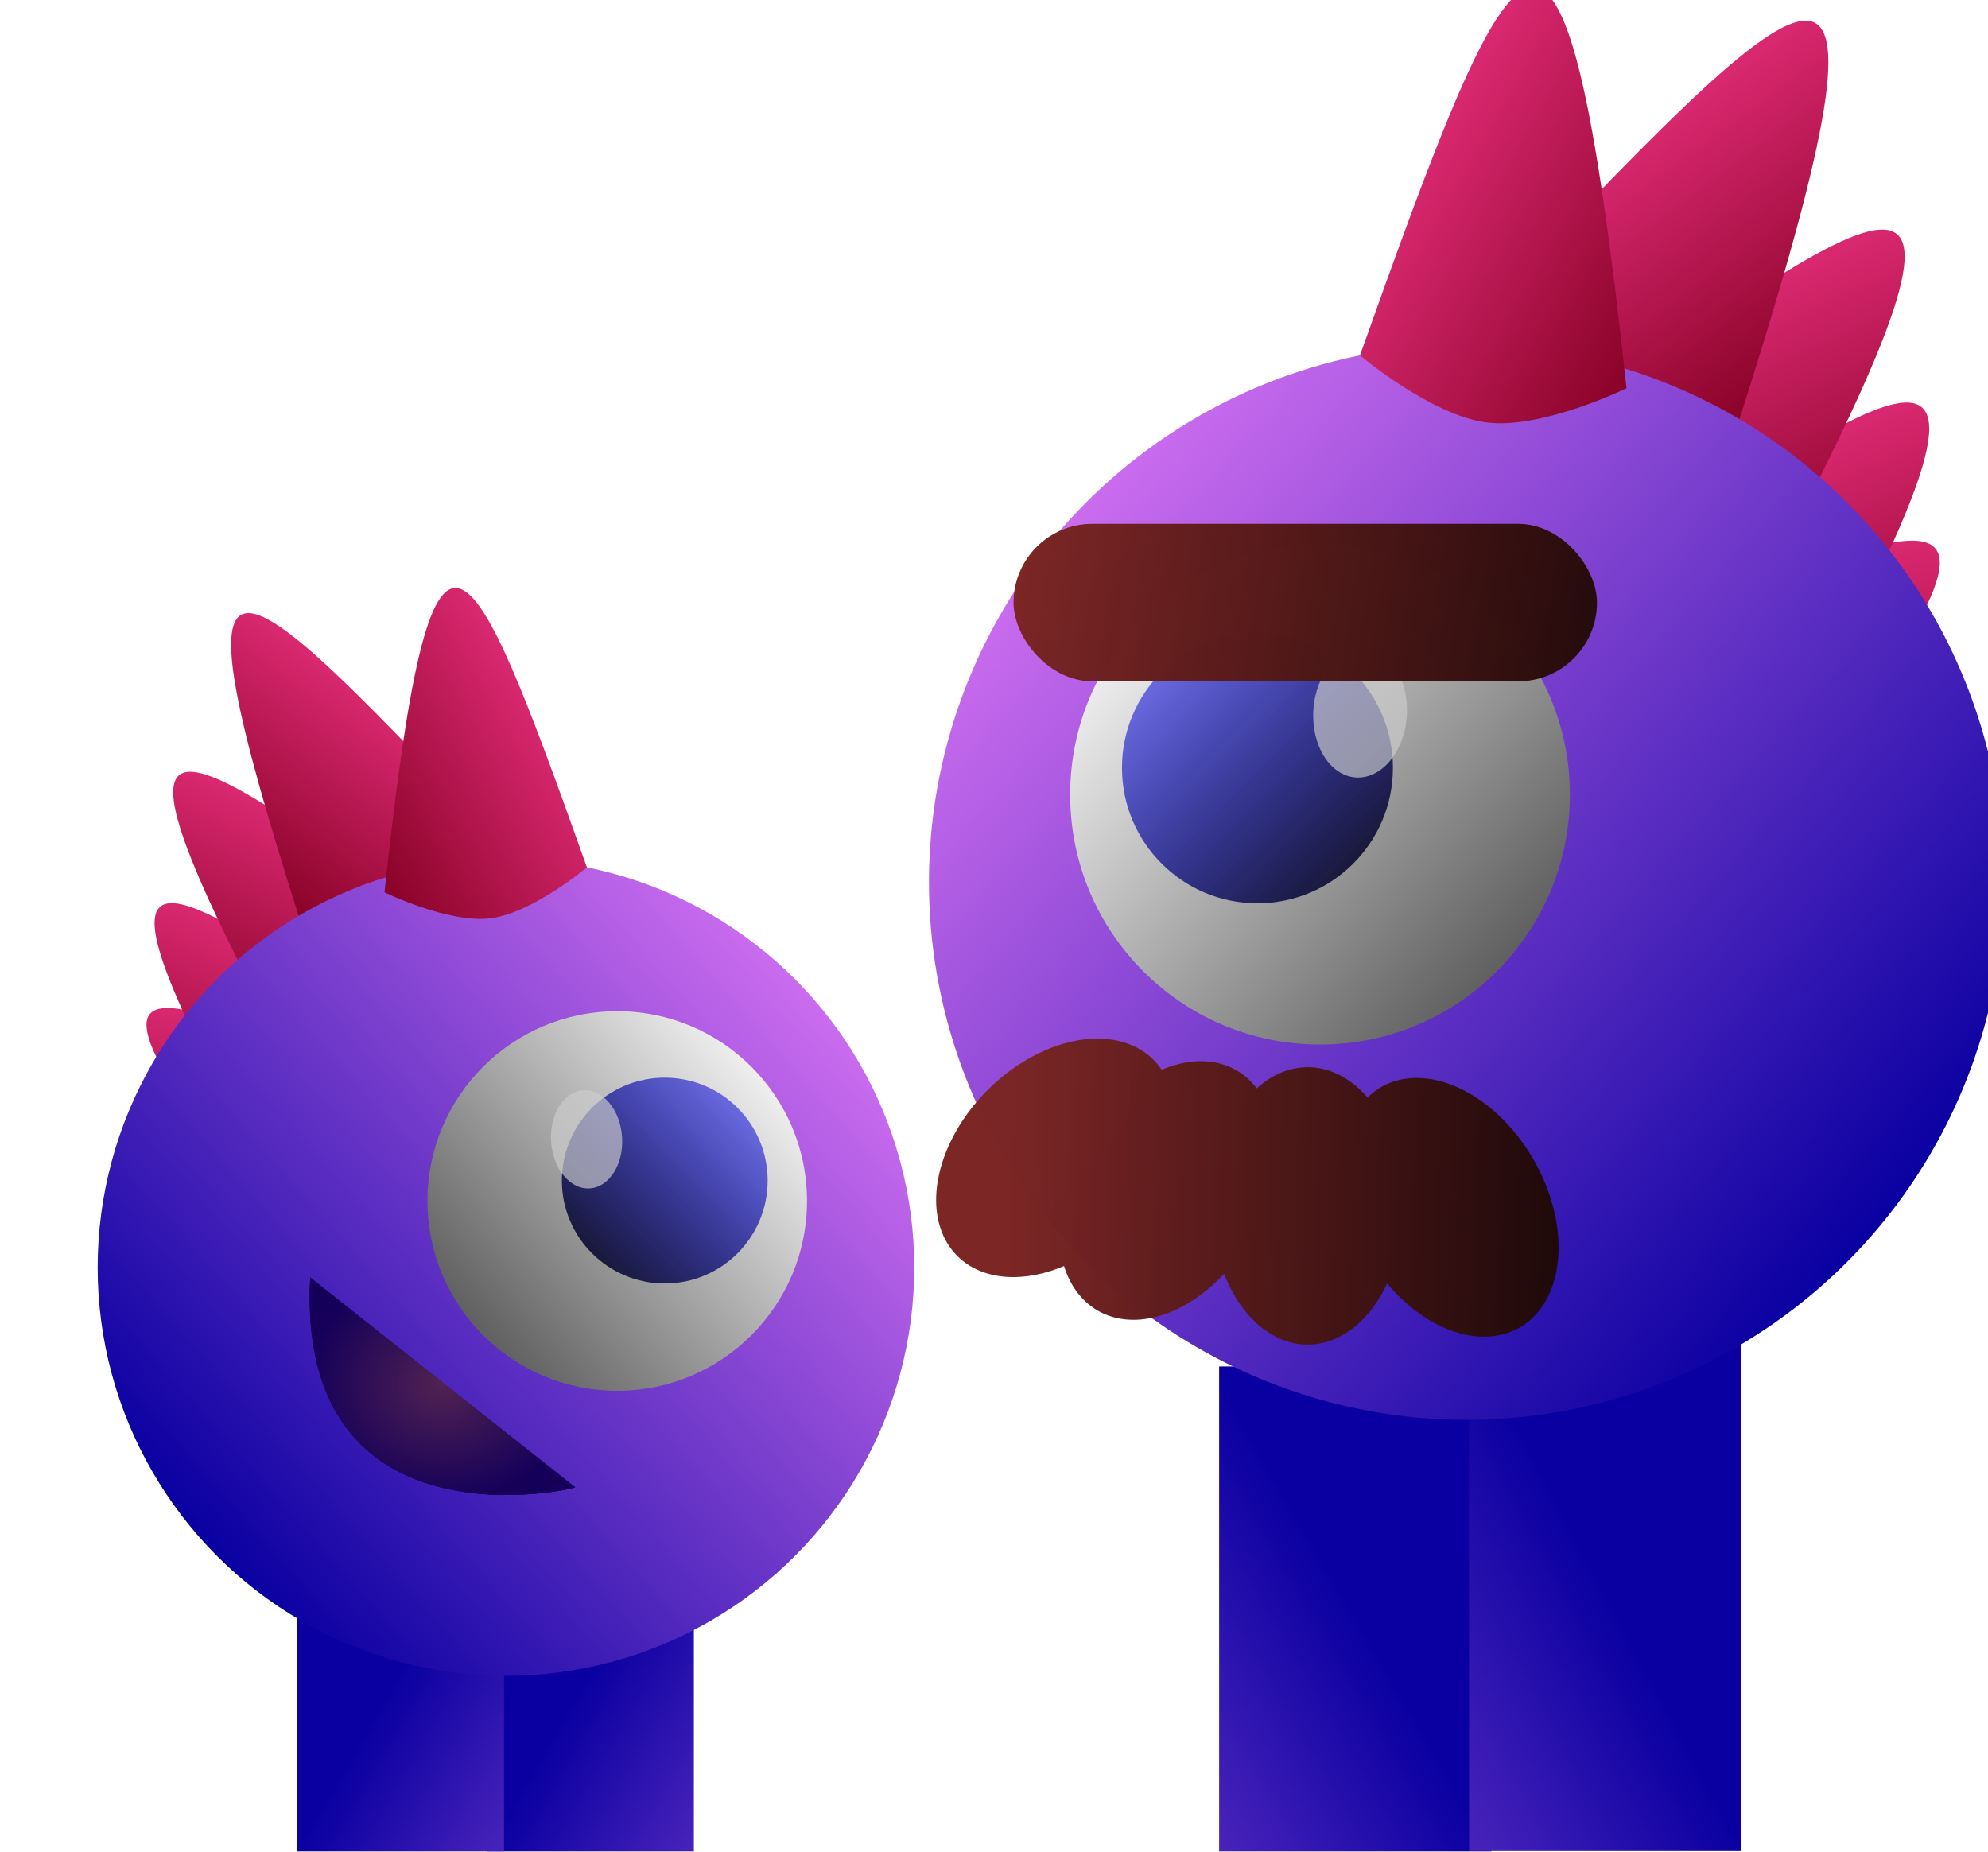 <?xml version="1.0" encoding="UTF-8" standalone="no"?>
<!-- Created with Inkscape (http://www.inkscape.org/) -->

<svg
   width="210mm"
   height="195.652mm"
   viewBox="0 0 210 195.652"
   version="1.1"
   id="svg5"
   inkscape:version="1.2 (dc2aedaf03, 2022-05-15)"
   sodipodi:docname="monstroPai.svg"
   xmlns:inkscape="http://www.inkscape.org/namespaces/inkscape"
   xmlns:sodipodi="http://sodipodi.sourceforge.net/DTD/sodipodi-0.dtd"
   xmlns:xlink="http://www.w3.org/1999/xlink"
   xmlns="http://www.w3.org/2000/svg"
   xmlns:svg="http://www.w3.org/2000/svg">
  <sodipodi:namedview
     id="namedview7"
     pagecolor="#505050"
     bordercolor="#ffffff"
     borderopacity="1"
     inkscape:showpageshadow="0"
     inkscape:pageopacity="0"
     inkscape:pagecheckerboard="1"
     inkscape:deskcolor="#505050"
     inkscape:document-units="mm"
     showgrid="false"
     showguides="true"
     inkscape:zoom="0.4204826"
     inkscape:cx="517.26278"
     inkscape:cy="516.07367"
     inkscape:window-width="1280"
     inkscape:window-height="944"
     inkscape:window-x="0"
     inkscape:window-y="44"
     inkscape:window-maximized="1"
     inkscape:current-layer="layer1" />
  <defs
     id="defs2">
    <linearGradient
       inkscape:collect="always"
       id="linearGradient976">
      <stop
         style="stop-color:#7b2524;stop-opacity:0.993;"
         offset="0"
         id="stop974" />
      <stop
         style="stop-color:#000000;stop-opacity:1;"
         offset="1"
         id="stop972" />
    </linearGradient>
    <linearGradient
       id="linearGradient1356">
      <stop
         style="stop-color:#525252;stop-opacity:1;"
         offset="0"
         id="stop1455" />
      <stop
         style="stop-color:#f0f0f0;stop-opacity:1;"
         offset="1"
         id="stop1457" />
    </linearGradient>
    <linearGradient
       inkscape:collect="always"
       id="linearGradient1420">
      <stop
         style="stop-color:#840023;stop-opacity:1;"
         offset="0"
         id="stop1416" />
      <stop
         style="stop-color:#ff3a92;stop-opacity:1;"
         offset="1"
         id="stop1418" />
    </linearGradient>
    <linearGradient
       id="linearGradient1356-1">
      <stop
         style="stop-color:#512252;stop-opacity:1;"
         offset="0"
         id="stop1352" />
      <stop
         style="stop-color:#150059;stop-opacity:1;"
         offset="1"
         id="stop1354" />
    </linearGradient>
    <linearGradient
       inkscape:collect="always"
       id="linearGradient1346">
      <stop
         style="stop-color:#111111;stop-opacity:1;"
         offset="0"
         id="stop1342" />
      <stop
         style="stop-color:#0000ff;stop-opacity:0.457;"
         offset="1"
         id="stop1344" />
    </linearGradient>
    <linearGradient
       inkscape:collect="always"
       id="linearGradient1200">
      <stop
         style="stop-color:#0a00a1;stop-opacity:1;"
         offset="0"
         id="stop1196" />
      <stop
         style="stop-color:#e279f8;stop-opacity:1;"
         offset="1"
         id="stop1198" />
    </linearGradient>
    <linearGradient
       inkscape:collect="always"
       xlink:href="#linearGradient1200"
       id="linearGradient1202"
       x1="18.481"
       y1="204.475"
       x2="113.797"
       y2="120.279"
       gradientUnits="userSpaceOnUse" />
    <linearGradient
       inkscape:collect="always"
       xlink:href="#linearGradient1200"
       id="linearGradient1334"
       x1="42.096"
       y1="228.801"
       x2="96.739"
       y2="278.606"
       gradientUnits="userSpaceOnUse"
       gradientTransform="matrix(1,0,0,1.558,-0.272,-137.077)" />
    <linearGradient
       inkscape:collect="always"
       xlink:href="#linearGradient1200"
       id="linearGradient1340"
       gradientUnits="userSpaceOnUse"
       gradientTransform="matrix(1,0,0,1.558,26.187,-137.077)"
       x1="42.096"
       y1="228.801"
       x2="96.739"
       y2="278.606" />
    <linearGradient
       inkscape:collect="always"
       xlink:href="#linearGradient1346"
       id="linearGradient1348"
       x1="64.691"
       y1="164.727"
       x2="93.368"
       y2="136.05"
       gradientUnits="userSpaceOnUse" />
    <linearGradient
       inkscape:collect="always"
       xlink:href="#linearGradient1356"
       id="linearGradient1350"
       x1="49.394"
       y1="175.067"
       x2="93.368"
       y2="136.05"
       gradientUnits="userSpaceOnUse" />
    <filter
       inkscape:collect="always"
       style="color-interpolation-filters:sRGB"
       id="filter1412"
       x="-0.066"
       y="-0.048"
       width="1.132"
       height="1.096">
      <feGaussianBlur
         inkscape:collect="always"
         stdDeviation="0.14"
         id="feGaussianBlur1414" />
    </filter>
    <linearGradient
       inkscape:collect="always"
       xlink:href="#linearGradient1420"
       id="linearGradient1422"
       x1="26.952"
       y1="91.26"
       x2="68.181"
       y2="67.799"
       gradientUnits="userSpaceOnUse" />
    <linearGradient
       inkscape:collect="always"
       xlink:href="#linearGradient1420"
       id="linearGradient1426"
       gradientUnits="userSpaceOnUse"
       x1="26.952"
       y1="91.26"
       x2="68.181"
       y2="67.799"
       gradientTransform="rotate(-23.871,43.7,139.937)" />
    <linearGradient
       inkscape:collect="always"
       xlink:href="#linearGradient1420"
       id="linearGradient1430"
       gradientUnits="userSpaceOnUse"
       gradientTransform="rotate(-34.255,72.85,143.067)"
       x1="26.952"
       y1="91.26"
       x2="68.181"
       y2="67.799" />
    <linearGradient
       inkscape:collect="always"
       xlink:href="#linearGradient1420"
       id="linearGradient1434"
       gradientUnits="userSpaceOnUse"
       gradientTransform="rotate(-35.241,99.136,154.539)"
       x1="26.952"
       y1="91.26"
       x2="68.181"
       y2="67.799" />
    <linearGradient
       inkscape:collect="always"
       xlink:href="#linearGradient1420"
       id="linearGradient1438"
       gradientUnits="userSpaceOnUse"
       gradientTransform="rotate(-45.037,100.093,148.663)"
       x1="26.952"
       y1="91.26"
       x2="68.181"
       y2="67.799" />
    <radialGradient
       inkscape:collect="always"
       xlink:href="#linearGradient1356-1"
       id="radialGradient1460"
       cx="47.964"
       cy="178.901"
       fx="47.964"
       fy="178.901"
       r="18.569"
       gradientTransform="matrix(0.993,0.115,-0.099,0.852,17.99,21.002)"
       gradientUnits="userSpaceOnUse" />
    <clipPath
       clipPathUnits="userSpaceOnUse"
       id="clipPath1624">
      <path
         style="fill:url(#radialGradient1628);fill-opacity:1;stroke:none;stroke-width:0.411px;stroke-linecap:butt;stroke-linejoin:miter;stroke-opacity:1"
         d="m 29.622,163.91 36.911,29.222 c 0,0 -40.516,8.191 -36.911,-29.222 z"
         id="path1626" />
    </clipPath>
    <radialGradient
       inkscape:collect="always"
       xlink:href="#linearGradient1356-1"
       id="radialGradient1628"
       gradientUnits="userSpaceOnUse"
       gradientTransform="matrix(0.993,0.115,-0.099,0.852,17.99,21.002)"
       cx="47.964"
       cy="178.901"
       fx="47.964"
       fy="178.901"
       r="18.569" />
    <clipPath
       clipPathUnits="userSpaceOnUse"
       id="clipPath1630">
      <path
         style="fill:url(#radialGradient1634);fill-opacity:1;stroke:none;stroke-width:0.411px;stroke-linecap:butt;stroke-linejoin:miter;stroke-opacity:1"
         d="m 29.622,163.91 36.911,29.222 c 0,0 -40.516,8.191 -36.911,-29.222 z"
         id="path1632" />
    </clipPath>
    <radialGradient
       inkscape:collect="always"
       xlink:href="#linearGradient1356-1"
       id="radialGradient1634"
       gradientUnits="userSpaceOnUse"
       gradientTransform="matrix(0.993,0.115,-0.099,0.852,17.99,21.002)"
       cx="47.964"
       cy="178.901"
       fx="47.964"
       fy="178.901"
       r="18.569" />
    <linearGradient
       inkscape:collect="always"
       xlink:href="#linearGradient1356"
       id="linearGradient1642"
       x1="41.807"
       y1="175.094"
       x2="60.706"
       y2="179.681"
       gradientUnits="userSpaceOnUse" />
    <linearGradient
       inkscape:collect="always"
       xlink:href="#linearGradient1356"
       id="linearGradient1656"
       x1="36.728"
       y1="175.094"
       x2="47.708"
       y2="175.094"
       gradientUnits="userSpaceOnUse" />
    <filter
       style="color-interpolation-filters:sRGB"
       inkscape:label="Drop Shadow"
       id="filter2049"
       x="-0.096"
       y="-0.144"
       width="1.192"
       height="1.287">
      <feFlood
         flood-opacity="0.576"
         flood-color="rgb(0,0,0)"
         result="flood"
         id="feFlood2039" />
      <feComposite
         in="flood"
         in2="SourceGraphic"
         operator="in"
         result="composite1"
         id="feComposite2041" />
      <feGaussianBlur
         in="composite1"
         stdDeviation="6.971"
         result="blur"
         id="feGaussianBlur2043" />
      <feOffset
         dx="0"
         dy="0"
         result="offset"
         id="feOffset2045" />
      <feComposite
         in="SourceGraphic"
         in2="offset"
         operator="over"
         result="composite2"
         id="feComposite2047" />
    </filter>
    <clipPath
       clipPathUnits="userSpaceOnUse"
       id="clipPath2137">
      <rect
         style="opacity:1;fill:#f20f2d;fill-opacity:1;stroke:none;stroke-width:1.765;stroke-linecap:round;stroke-linejoin:round"
         id="rect2139"
         width="210"
         height="195.652"
         x="0"
         y="48.224"
         rx="0"
         ry="0" />
    </clipPath>
    <clipPath
       clipPathUnits="userSpaceOnUse"
       id="clipPath2141">
      <rect
         style="opacity:1;fill:#f20f2d;fill-opacity:1;stroke:none;stroke-width:1.765;stroke-linecap:round;stroke-linejoin:round"
         id="rect2143"
         width="210"
         height="195.652"
         x="-1.149"
         y="47.286"
         rx="0"
         ry="0" />
    </clipPath>
    <clipPath
       clipPathUnits="userSpaceOnUse"
       id="clipPath2145">
      <rect
         style="opacity:1;fill:#f20f2d;fill-opacity:1;stroke:none;stroke-width:1.765;stroke-linecap:round;stroke-linejoin:round"
         id="rect2147"
         width="210"
         height="195.652"
         x="0"
         y="48.224"
         rx="0"
         ry="0" />
    </clipPath>
    <clipPath
       clipPathUnits="userSpaceOnUse"
       id="clipPath2149">
      <rect
         style="opacity:1;fill:#f20f2d;fill-opacity:1;stroke:none;stroke-width:0.903;stroke-linecap:round;stroke-linejoin:round"
         id="rect2151"
         width="107.38"
         height="100.043"
         x="51.757"
         y="95.77"
         rx="0"
         ry="0"
         transform="rotate(3.769)" />
    </clipPath>
    <clipPath
       clipPathUnits="userSpaceOnUse"
       id="clipPath2153">
      <rect
         style="opacity:1;fill:#f20f2d;fill-opacity:1;stroke:none;stroke-width:1.765;stroke-linecap:round;stroke-linejoin:round"
         id="rect2155"
         width="210"
         height="195.652"
         x="0"
         y="48.224"
         rx="0"
         ry="0" />
    </clipPath>
    <clipPath
       clipPathUnits="userSpaceOnUse"
       id="clipPath2157">
      <rect
         style="opacity:1;fill:#f20f2d;fill-opacity:1;stroke:none;stroke-width:1.765;stroke-linecap:round;stroke-linejoin:round"
         id="rect2159"
         width="210"
         height="195.652"
         x="0"
         y="48.224"
         rx="0"
         ry="0" />
    </clipPath>
    <clipPath
       clipPathUnits="userSpaceOnUse"
       id="clipPath2161">
      <rect
         style="opacity:1;fill:#f20f2d;fill-opacity:1;stroke:none;stroke-width:1.765;stroke-linecap:round;stroke-linejoin:round"
         id="rect2163"
         width="210"
         height="195.652"
         x="0"
         y="48.224"
         rx="0"
         ry="0" />
    </clipPath>
    <clipPath
       clipPathUnits="userSpaceOnUse"
       id="clipPath2165">
      <rect
         style="opacity:1;fill:#f20f2d;fill-opacity:1;stroke:none;stroke-width:1.765;stroke-linecap:round;stroke-linejoin:round"
         id="rect2167"
         width="210"
         height="195.652"
         x="0"
         y="48.224"
         rx="0"
         ry="0" />
    </clipPath>
    <clipPath
       clipPathUnits="userSpaceOnUse"
       id="clipPath2169">
      <rect
         style="opacity:1;fill:#f20f2d;fill-opacity:1;stroke:none;stroke-width:1.765;stroke-linecap:round;stroke-linejoin:round"
         id="rect2171"
         width="210"
         height="195.652"
         x="0"
         y="48.224"
         rx="0"
         ry="0" />
    </clipPath>
    <clipPath
       clipPathUnits="userSpaceOnUse"
       id="clipPath2173">
      <rect
         style="opacity:1;fill:#f20f2d;fill-opacity:1;stroke:none;stroke-width:1.765;stroke-linecap:round;stroke-linejoin:round"
         id="rect2175"
         width="210"
         height="195.652"
         x="0"
         y="48.224"
         rx="0"
         ry="0" />
    </clipPath>
    <clipPath
       clipPathUnits="userSpaceOnUse"
       id="clipPath2177">
      <rect
         style="opacity:1;fill:#f20f2d;fill-opacity:1;stroke:none;stroke-width:1.765;stroke-linecap:round;stroke-linejoin:round"
         id="rect2179"
         width="210"
         height="195.652"
         x="0"
         y="48.224"
         rx="0"
         ry="0" />
    </clipPath>
    <clipPath
       clipPathUnits="userSpaceOnUse"
       id="clipPath2181">
      <rect
         style="opacity:1;fill:#f20f2d;fill-opacity:1;stroke:none;stroke-width:1.765;stroke-linecap:round;stroke-linejoin:round"
         id="rect2183"
         width="210"
         height="195.652"
         x="0"
         y="48.224"
         rx="0"
         ry="0" />
    </clipPath>
    <clipPath
       clipPathUnits="userSpaceOnUse"
       id="clipPath2185">
      <rect
         style="opacity:1;fill:#f20f2d;fill-opacity:1;stroke:none;stroke-width:1.765;stroke-linecap:round;stroke-linejoin:round"
         id="rect2187"
         width="210"
         height="195.652"
         x="0"
         y="48.224"
         rx="0"
         ry="0" />
    </clipPath>
    <clipPath
       clipPathUnits="userSpaceOnUse"
       id="clipPath2189">
      <rect
         style="opacity:1;fill:#f20f2d;fill-opacity:1;stroke:none;stroke-width:1.765;stroke-linecap:round;stroke-linejoin:round"
         id="rect2191"
         width="210"
         height="195.652"
         x="0"
         y="48.224"
         rx="0"
         ry="0" />
    </clipPath>
    <clipPath
       clipPathUnits="userSpaceOnUse"
       id="clipPath2193">
      <rect
         style="opacity:1;fill:#f20f2d;fill-opacity:1;stroke:none;stroke-width:1.765;stroke-linecap:round;stroke-linejoin:round"
         id="rect2195"
         width="210"
         height="195.652"
         x="0"
         y="48.224"
         rx="0"
         ry="0" />
    </clipPath>
    <clipPath
       clipPathUnits="userSpaceOnUse"
       id="clipPath2197">
      <rect
         style="opacity:1;fill:#f20f2d;fill-opacity:1;stroke:none;stroke-width:1.765;stroke-linecap:round;stroke-linejoin:round"
         id="rect2199"
         width="210"
         height="195.652"
         x="0"
         y="48.224"
         rx="0"
         ry="0" />
    </clipPath>
    <clipPath
       clipPathUnits="userSpaceOnUse"
       id="clipPath2203">
      <path
         style="fill:url(#radialGradient2207);fill-opacity:1;stroke:none;stroke-width:0.411px;stroke-linecap:butt;stroke-linejoin:miter;stroke-opacity:1"
         d="m 29.622,163.91 18.455,14.611 18.455,14.611 c 0.127,0.089 -9.598,2.422 -19.106,-0.087 -9.508,-2.509 -18.799,-9.859 -17.805,-29.135 z"
         id="path2205"
         sodipodi:nodetypes="cccsc"
         clip-path="url(#clipPath2145)" />
    </clipPath>
    <radialGradient
       inkscape:collect="always"
       xlink:href="#linearGradient1356-1"
       id="radialGradient2207"
       gradientUnits="userSpaceOnUse"
       gradientTransform="matrix(0.993,0.115,-0.099,0.852,17.99,21.002)"
       cx="47.964"
       cy="178.901"
       fx="47.964"
       fy="178.901"
       r="18.569" />
    <clipPath
       clipPathUnits="userSpaceOnUse"
       id="clipPath2209">
      <path
         style="fill:url(#radialGradient2213);fill-opacity:1;stroke:none;stroke-width:0.411px;stroke-linecap:butt;stroke-linejoin:miter;stroke-opacity:1"
         d="m 29.622,163.91 18.455,14.611 18.455,14.611 c 0.127,0.089 -9.598,2.422 -19.106,-0.087 -9.508,-2.509 -18.799,-9.859 -17.805,-29.135 z"
         id="path2211"
         sodipodi:nodetypes="cccsc"
         clip-path="url(#clipPath2145)"
         transform="translate(-1.149,-0.939)" />
    </clipPath>
    <radialGradient
       inkscape:collect="always"
       xlink:href="#linearGradient1356-1"
       id="radialGradient2213"
       gradientUnits="userSpaceOnUse"
       gradientTransform="matrix(0.993,0.115,-0.099,0.852,17.99,21.002)"
       cx="47.964"
       cy="178.901"
       fx="47.964"
       fy="178.901"
       r="18.569" />
    <linearGradient
       inkscape:collect="always"
       xlink:href="#linearGradient1420"
       id="linearGradient450"
       gradientUnits="userSpaceOnUse"
       x1="26.952"
       y1="91.26"
       x2="68.181"
       y2="67.799" />
    <linearGradient
       inkscape:collect="always"
       xlink:href="#linearGradient1346"
       id="linearGradient452"
       gradientUnits="userSpaceOnUse"
       x1="64.691"
       y1="164.727"
       x2="93.368"
       y2="136.05" />
    <linearGradient
       inkscape:collect="always"
       xlink:href="#linearGradient1356"
       id="linearGradient454"
       gradientUnits="userSpaceOnUse"
       x1="49.394"
       y1="175.067"
       x2="93.368"
       y2="136.05" />
    <linearGradient
       inkscape:collect="always"
       xlink:href="#linearGradient1200"
       id="linearGradient456"
       gradientUnits="userSpaceOnUse"
       x1="18.481"
       y1="204.475"
       x2="113.797"
       y2="120.279" />
    <linearGradient
       inkscape:collect="always"
       xlink:href="#linearGradient1420"
       id="linearGradient458"
       gradientUnits="userSpaceOnUse"
       gradientTransform="rotate(-23.871,43.7,139.937)"
       x1="26.952"
       y1="91.26"
       x2="68.181"
       y2="67.799" />
    <linearGradient
       inkscape:collect="always"
       xlink:href="#linearGradient1420"
       id="linearGradient460"
       gradientUnits="userSpaceOnUse"
       gradientTransform="rotate(-34.255,72.85,143.067)"
       x1="26.952"
       y1="91.26"
       x2="68.181"
       y2="67.799" />
    <linearGradient
       inkscape:collect="always"
       xlink:href="#linearGradient1420"
       id="linearGradient462"
       gradientUnits="userSpaceOnUse"
       gradientTransform="rotate(-35.241,99.136,154.539)"
       x1="26.952"
       y1="91.26"
       x2="68.181"
       y2="67.799" />
    <linearGradient
       inkscape:collect="always"
       xlink:href="#linearGradient1420"
       id="linearGradient464"
       gradientUnits="userSpaceOnUse"
       gradientTransform="rotate(-45.037,100.093,148.663)"
       x1="26.952"
       y1="91.26"
       x2="68.181"
       y2="67.799" />
    <linearGradient
       inkscape:collect="always"
       xlink:href="#linearGradient1200"
       id="linearGradient466"
       gradientUnits="userSpaceOnUse"
       gradientTransform="matrix(1,0,0,1.558,-0.272,-137.077)"
       x1="42.096"
       y1="228.801"
       x2="96.739"
       y2="278.606" />
    <linearGradient
       inkscape:collect="always"
       xlink:href="#linearGradient1200"
       id="linearGradient468"
       gradientUnits="userSpaceOnUse"
       gradientTransform="matrix(1,0,0,1.558,26.187,-137.077)"
       x1="42.096"
       y1="228.801"
       x2="96.739"
       y2="278.606" />
    <linearGradient
       inkscape:collect="always"
       xlink:href="#linearGradient976"
       id="linearGradient978"
       x1="207.363"
       y1="-3.031"
       x2="248.479"
       y2="-69.647"
       gradientUnits="userSpaceOnUse" />
    <linearGradient
       inkscape:collect="always"
       xlink:href="#linearGradient976"
       id="linearGradient1710"
       x1="113.445"
       y1="105.289"
       x2="187.75"
       y2="117.809"
       gradientUnits="userSpaceOnUse"
       gradientTransform="matrix(1.17,0,0,1.212,-25.691,-15.764)" />
  </defs>
  <g
     inkscape:label="Camada 1"
     inkscape:groupmode="layer"
     id="layer1"
     transform="translate(0,-48.224)">
    <rect
       style="fill:url(#linearGradient1340);fill-opacity:1;stroke:none;stroke-width:2.203;stroke-linecap:round;stroke-linejoin:round"
       id="rect1338"
       width="28.819"
       height="106.744"
       x="54.266"
       y="192.547"
       clip-path="url(#clipPath2197)"
       transform="matrix(0.758,0,0,0.758,10.317,58.94)" />
    <rect
       style="fill:url(#linearGradient1334);fill-opacity:1;stroke:none;stroke-width:2.203;stroke-linecap:round;stroke-linejoin:round"
       id="rect616"
       width="28.819"
       height="106.744"
       x="27.808"
       y="192.547"
       clip-path="url(#clipPath2193)"
       transform="matrix(0.758,0,0,0.758,10.317,58.94)" />
    <path
       id="path1436"
       style="fill:url(#linearGradient1438);fill-opacity:1;stroke-width:2.253;stroke-linecap:round;stroke-linejoin:round"
       d="m 47.876,141.614 c 0,0 -0.839,9.868 -4.475,14.533 -3.637,4.666 -13.001,7.888 -13.001,7.888 C -8.506,115.824 3.048,120.372 47.876,141.614 Z"
       sodipodi:nodetypes="czcc"
       clip-path="url(#clipPath2189)"
       transform="matrix(0.758,0,0,0.758,10.317,58.94)" />
    <path
       id="path1432"
       style="fill:url(#linearGradient1434);fill-opacity:1;stroke-width:2.253;stroke-linecap:round;stroke-linejoin:round"
       d="m 46.271,133.358 c 0,0 -2.505,9.581 -6.883,13.56 -4.377,3.979 -14.153,5.561 -14.153,5.561 C -4.901,98.351 5.711,104.799 46.271,133.358 Z"
       sodipodi:nodetypes="czcc"
       clip-path="url(#clipPath2181)"
       transform="matrix(0.758,0,0,0.758,10.317,58.94)" />
    <path
       id="path1428"
       style="fill:url(#linearGradient1430);fill-opacity:1;stroke-width:2.253;stroke-linecap:round;stroke-linejoin:round"
       d="m 48.54,115.665 c 0,0 -2.67,9.537 -7.115,13.44 -4.445,3.903 -14.247,5.317 -14.247,5.317 C -2.022,79.784 8.478,86.413 48.54,115.665 Z"
       sodipodi:nodetypes="czcc"
       clip-path="url(#clipPath2177)"
       transform="matrix(0.758,0,0,0.758,10.317,58.94)" />
    <path
       id="path1424"
       style="fill:url(#linearGradient1426);fill-opacity:1;stroke-width:2.253;stroke-linecap:round;stroke-linejoin:round"
       d="m 52.651,99.669 c 0,0 -4.345,8.899 -9.421,11.937 -5.076,3.038 -14.972,2.662 -14.972,2.662 C 9.384,55.261 18.517,63.674 52.651,99.669 Z"
       sodipodi:nodetypes="czcc"
       clip-path="url(#clipPath2173)"
       transform="matrix(0.758,0,0,0.758,10.317,58.94)" />
    <circle
       style="fill:url(#linearGradient1202);fill-opacity:1;stroke:none;stroke-width:1.765;stroke-linecap:round;stroke-linejoin:round"
       id="path184"
       cx="56.899"
       cy="162.504"
       r="56.899"
       clip-path="url(#clipPath2165)"
       transform="matrix(0.758,0,0,0.758,10.317,58.94)" />
    <circle
       style="fill:url(#linearGradient1350);fill-opacity:1;stroke:none;stroke-width:0.82;stroke-linecap:round;stroke-linejoin:round"
       id="circle396"
       cx="72.406"
       cy="153.234"
       r="26.447"
       clip-path="url(#clipPath2161)"
       transform="matrix(0.758,0,0,0.758,10.317,58.94)" />
    <circle
       style="fill:url(#linearGradient1348);fill-opacity:1;stroke:none;stroke-width:0.445;stroke-linecap:round;stroke-linejoin:round"
       id="circle398"
       cx="79.03"
       cy="150.388"
       r="14.339"
       clip-path="url(#clipPath2157)"
       transform="matrix(0.758,0,0,0.758,10.317,58.94)" />
    <path
       id="rect452"
       style="fill:url(#linearGradient1422);fill-opacity:1;stroke-width:2.253;stroke-linecap:round;stroke-linejoin:round"
       d="m 68.181,106.735 c 0,0 -7.574,6.38 -13.446,7.104 -5.871,0.724 -14.768,-3.625 -14.768,-3.625 6.619,-61.597 11.566,-50.208 28.214,-3.479 z"
       sodipodi:nodetypes="czcc"
       clip-path="url(#clipPath2153)"
       transform="matrix(0.758,0,0,0.758,10.317,58.94)" />
    <ellipse
       style="opacity:0.82;mix-blend-mode:normal;fill:#cccccc;fill-opacity:1;stroke:none;stroke-width:1.765;stroke-linecap:round;stroke-linejoin:round;filter:url(#filter1412)"
       id="path1410"
       cx="76.903"
       cy="150.376"
       rx="2.533"
       ry="3.504"
       transform="matrix(1.48,-0.097,0.097,1.48,-66.44,-46.52)"
       clip-path="url(#clipPath2149)" />
    <path
       style="fill:url(#radialGradient1460);fill-opacity:1;stroke:none;stroke-width:0.411px;stroke-linecap:butt;stroke-linejoin:miter;stroke-opacity:1"
       d="m 29.622,163.91 18.455,14.611 18.455,14.611 c 0.127,0.089 -9.598,2.422 -19.106,-0.087 -9.508,-2.509 -18.799,-9.859 -17.805,-29.135 z"
       id="path1440"
       sodipodi:nodetypes="cccsc"
       clip-path="url(#clipPath2145)"
       transform="matrix(0.758,0,0,0.758,10.317,58.94)" />
    <circle
       style="opacity:1;fill:url(#linearGradient1642);fill-opacity:1;stroke:none;stroke-width:1.765;stroke-linecap:round;stroke-linejoin:round"
       id="circle1620"
       cx="49.988"
       cy="180.584"
       r="5.49"
       clip-path="url(#clipPath2209)"
       transform="matrix(0.758,0,0,0.758,11.188,59.652)" />
    <circle
       style="opacity:1;fill:url(#linearGradient1656);fill-opacity:1;stroke:none;stroke-width:1.765;stroke-linecap:round;stroke-linejoin:round"
       id="path1618"
       cx="42.218"
       cy="175.094"
       r="5.49"
       clip-path="url(#clipPath2203)"
       transform="matrix(0.758,0,0,0.758,10.317,58.94)" />
    <rect
       style="fill:url(#linearGradient468);fill-opacity:1;stroke:none;stroke-width:2.203;stroke-linecap:round;stroke-linejoin:round"
       id="rect416"
       width="28.819"
       height="106.744"
       x="54.266"
       y="192.547"
       clip-path="url(#clipPath2197)"
       transform="matrix(-0.998,0,0,0.998,211.701,0.41)" />
    <rect
       style="fill:url(#linearGradient466);fill-opacity:1;stroke:none;stroke-width:2.203;stroke-linecap:round;stroke-linejoin:round"
       id="rect418"
       width="28.819"
       height="106.744"
       x="27.808"
       y="192.547"
       clip-path="url(#clipPath2193)"
       transform="matrix(-0.998,0,0,1.096,211.701,-23.527)" />
    <path
       id="path420"
       style="fill:url(#linearGradient464);fill-opacity:1;stroke-width:2.253;stroke-linecap:round;stroke-linejoin:round"
       d="m 47.876,141.614 c 0,0 -0.839,9.868 -4.475,14.533 -3.637,4.666 -13.001,7.888 -13.001,7.888 C -8.506,115.824 3.048,120.372 47.876,141.614 Z"
       sodipodi:nodetypes="czcc"
       clip-path="url(#clipPath2189)"
       transform="matrix(-0.998,0,0,0.998,211.701,-20.756)" />
    <path
       id="path422"
       style="fill:url(#linearGradient462);fill-opacity:1;stroke-width:2.253;stroke-linecap:round;stroke-linejoin:round"
       d="m 46.271,133.358 c 0,0 -2.505,9.581 -6.883,13.56 -4.377,3.979 -14.153,5.561 -14.153,5.561 C -4.901,98.351 5.711,104.799 46.271,133.358 Z"
       sodipodi:nodetypes="czcc"
       clip-path="url(#clipPath2181)"
       transform="matrix(-0.998,0,0,0.998,211.701,-20.756)" />
    <path
       id="path424"
       style="fill:url(#linearGradient460);fill-opacity:1;stroke-width:2.253;stroke-linecap:round;stroke-linejoin:round"
       d="m 48.54,115.665 c 0,0 -2.67,9.537 -7.115,13.44 -4.445,3.903 -14.247,5.317 -14.247,5.317 C -2.022,79.784 8.478,86.413 48.54,115.665 Z"
       sodipodi:nodetypes="czcc"
       clip-path="url(#clipPath2177)"
       transform="matrix(-0.998,0,0,0.998,211.701,-20.756)" />
    <path
       id="path426"
       style="fill:url(#linearGradient458);fill-opacity:1;stroke-width:2.253;stroke-linecap:round;stroke-linejoin:round"
       d="m 52.651,99.669 c 0,0 -4.345,8.899 -9.421,11.937 -5.076,3.038 -14.972,2.662 -14.972,2.662 C 9.384,55.261 18.517,63.674 52.651,99.669 Z"
       sodipodi:nodetypes="czcc"
       clip-path="url(#clipPath2173)"
       transform="matrix(-0.998,0,0,0.998,211.701,-20.756)" />
    <circle
       style="fill:url(#linearGradient456);fill-opacity:1;stroke:none;stroke-width:1.765;stroke-linecap:round;stroke-linejoin:round"
       id="circle428"
       cx="56.899"
       cy="162.504"
       r="56.899"
       clip-path="url(#clipPath2165)"
       transform="matrix(-0.998,0,0,0.998,211.701,-20.756)" />
    <circle
       style="fill:url(#linearGradient454);fill-opacity:1;stroke:none;stroke-width:0.82;stroke-linecap:round;stroke-linejoin:round"
       id="circle430"
       cx="72.406"
       cy="153.234"
       r="26.447"
       clip-path="url(#clipPath2161)"
       transform="matrix(-0.998,0,0,0.998,211.701,-20.756)" />
    <circle
       style="fill:url(#linearGradient452);fill-opacity:1;stroke:none;stroke-width:0.445;stroke-linecap:round;stroke-linejoin:round"
       id="circle432"
       cx="79.03"
       cy="150.388"
       r="14.339"
       clip-path="url(#clipPath2157)"
       transform="matrix(-0.998,0,0,0.998,211.701,-20.756)" />
    <path
       id="path434"
       style="fill:url(#linearGradient450);fill-opacity:1;stroke-width:2.253;stroke-linecap:round;stroke-linejoin:round"
       d="m 68.181,106.735 c 0,0 -7.574,6.38 -13.446,7.104 -5.871,0.724 -14.768,-3.625 -14.768,-3.625 6.619,-61.597 11.566,-50.208 28.214,-3.479 z"
       sodipodi:nodetypes="czcc"
       clip-path="url(#clipPath2153)"
       transform="matrix(-0.998,0,0,0.998,211.701,-20.756)" />
    <ellipse
       style="opacity:0.82;mix-blend-mode:normal;fill:#cccccc;fill-opacity:1;stroke:none;stroke-width:1.765;stroke-linecap:round;stroke-linejoin:round;filter:url(#filter1412)"
       id="ellipse436"
       cx="76.903"
       cy="150.376"
       rx="2.533"
       ry="3.504"
       transform="matrix(-1.948,-0.128,-0.128,1.948,312.728,-159.563)"
       clip-path="url(#clipPath2149)" />
    <path
       id="circle524"
       style="fill:url(#linearGradient978);stroke-width:0;stroke-linecap:round;stroke-linejoin:round;fill-opacity:1"
       d="M 194.952 -21.77 A 14.653 10.13 75 0 0 193.647 -8.659 A 14.653 10.13 75 0 0 207.225 2.873 A 14.653 10.13 75 0 0 213.781 -6.358 A 14.653 10.13 60 0 0 219.645 -7.09 A 14.653 10.13 60 0 0 222.945 -20.592 A 14.653 10.13 30 0 0 233.84 -24.498 A 14.653 10.13 30 0 0 232.446 -34.991 A 14.653 10.13 4.8847949e-15 0 0 243.471 -44.799 A 14.653 10.13 4.8847949e-15 0 0 228.818 -54.93 A 14.653 10.13 4.8847949e-15 0 0 214.165 -44.799 A 14.653 10.13 4.8847949e-15 0 0 214.401 -43.025 A 14.653 10.13 30 0 0 208.461 -39.151 A 14.653 10.13 30 0 0 207.712 -33.377 A 14.653 10.13 60 0 0 204.992 -32.471 A 14.653 10.13 60 0 0 200.99 -25.657 A 14.653 10.13 75 0 0 199.64 -25.435 A 14.653 10.13 75 0 0 194.952 -21.77 z "
       transform="rotate(60)" />
    <rect
       style="opacity:1;fill:url(#linearGradient1710);fill-opacity:1;stroke-width:0;stroke-linecap:round;stroke-linejoin:round"
       id="rect1655"
       width="61.626"
       height="16.636"
       x="107.066"
       y="103.56"
       ry="8.318" />
  </g>
</svg>
